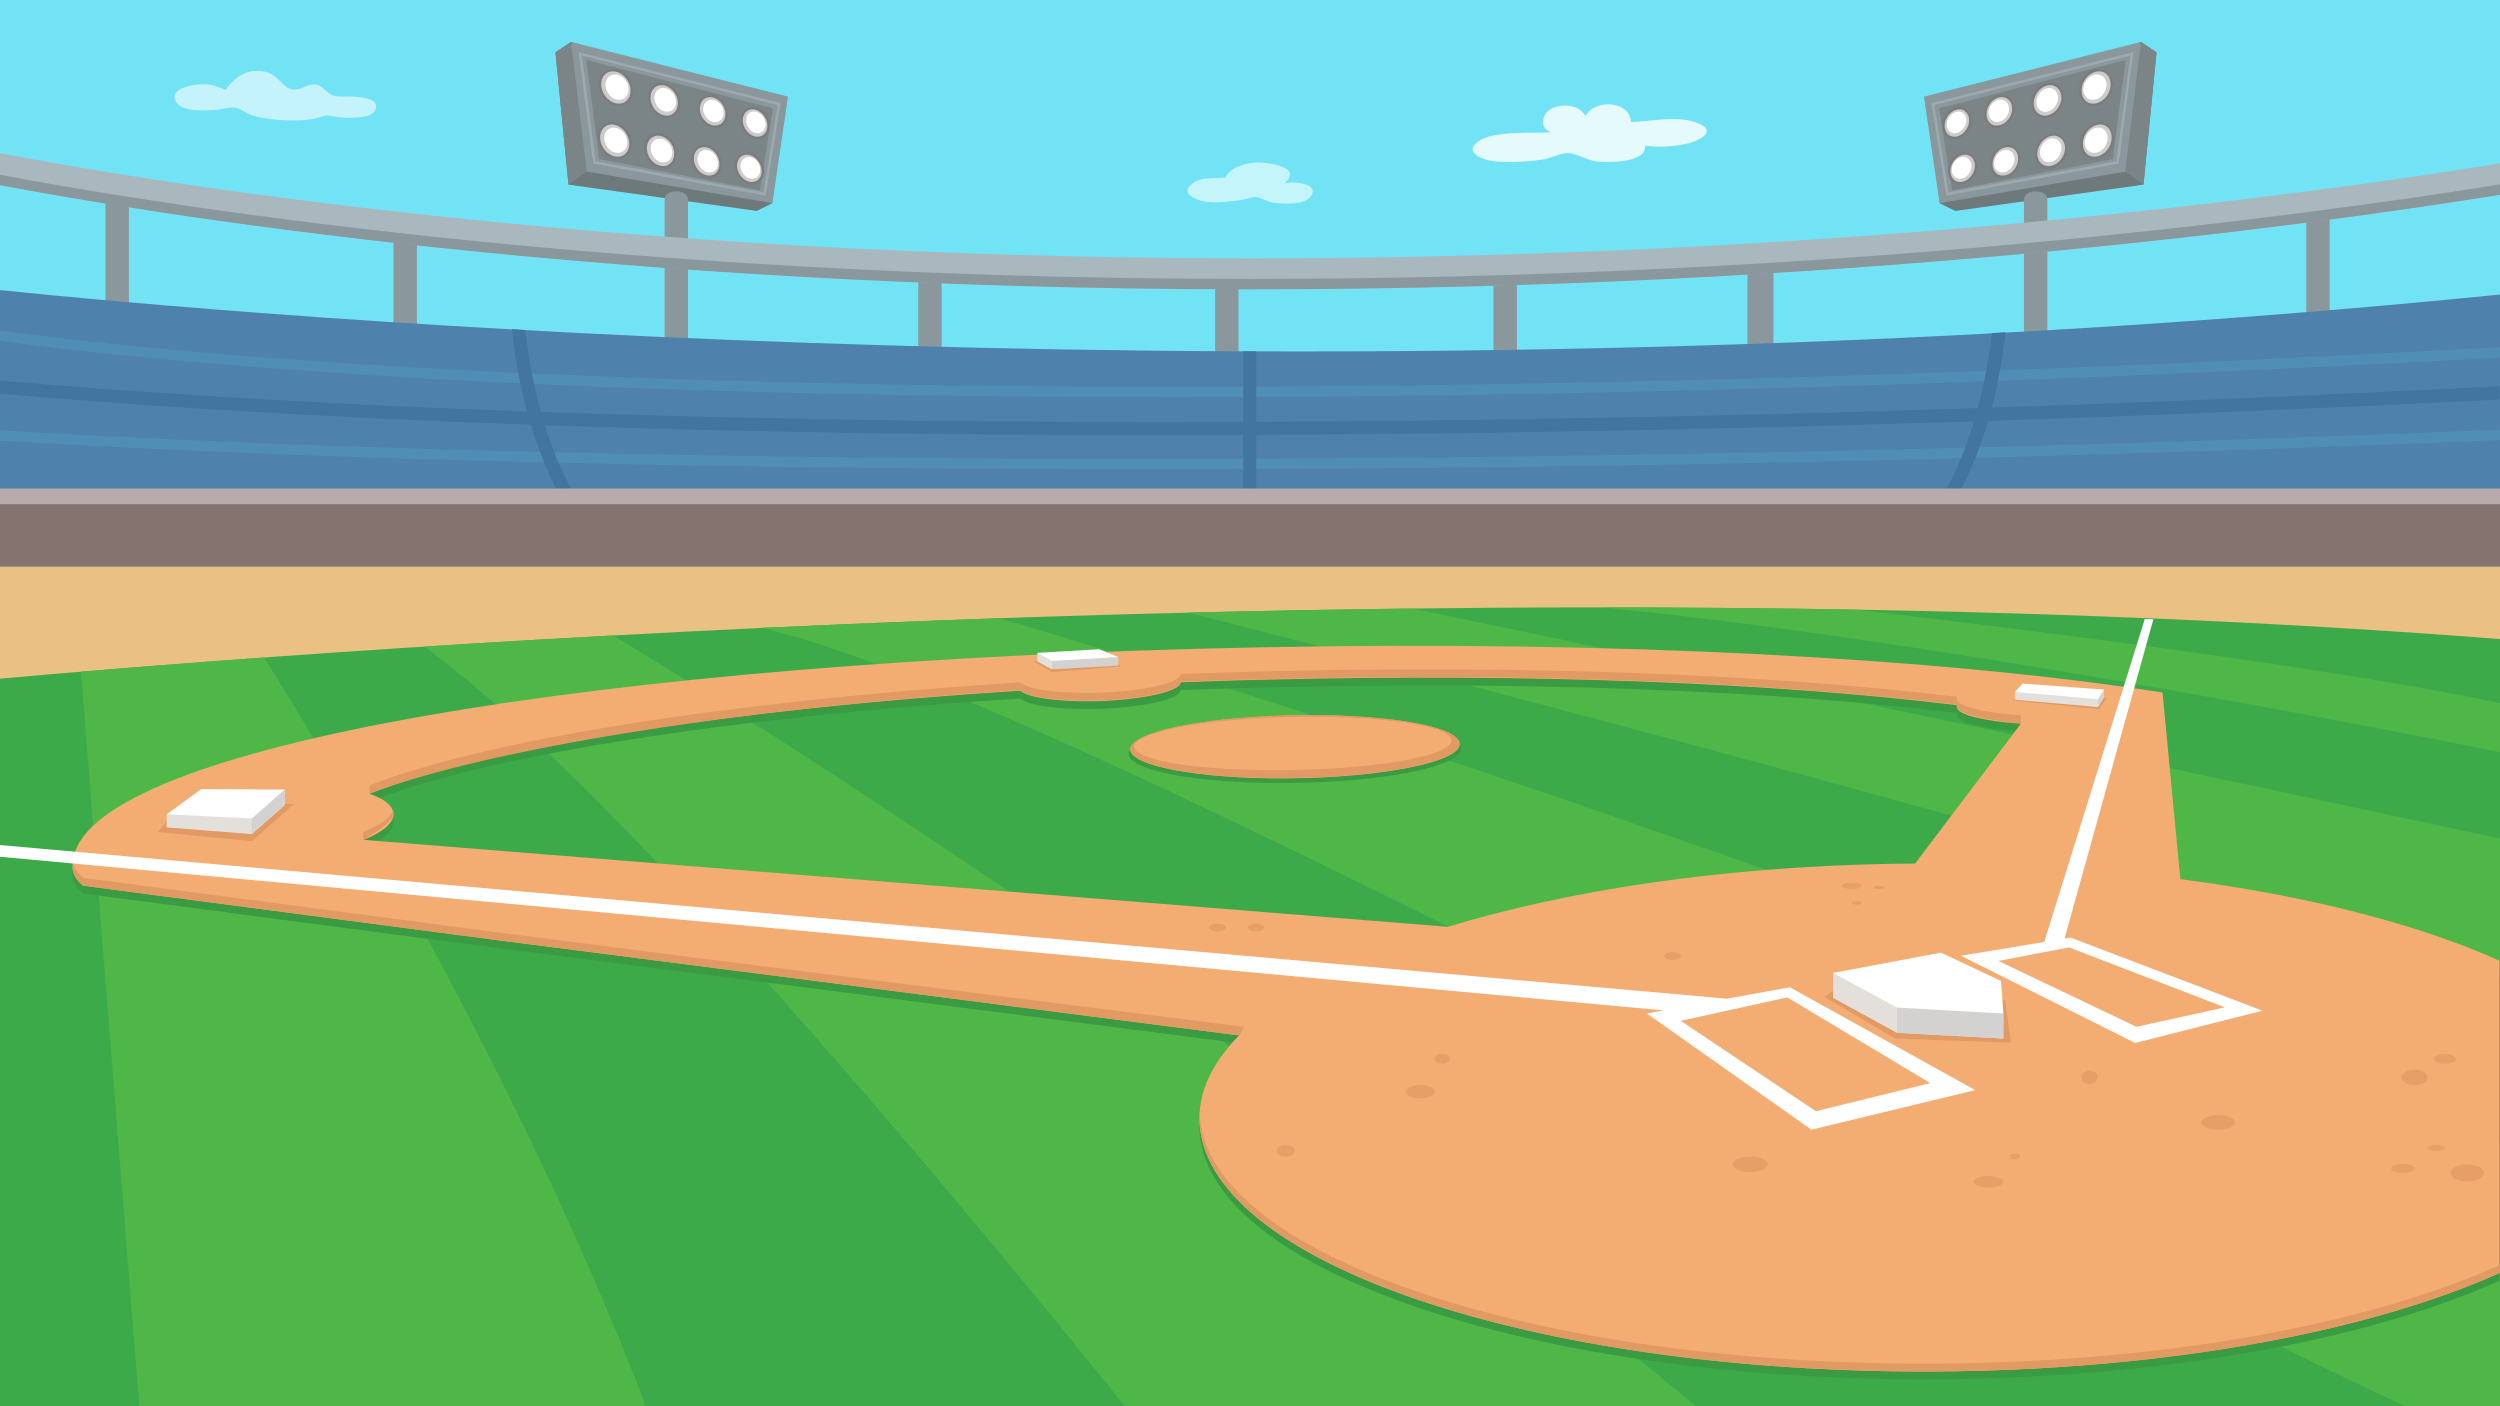 <?xml version="1.0" encoding="utf-8"?>
<!-- Generator: Adobe Illustrator 16.0.0, SVG Export Plug-In . SVG Version: 6.00 Build 0)  -->
<!DOCTYPE svg PUBLIC "-//W3C//DTD SVG 1.1//EN" "http://www.w3.org/Graphics/SVG/1.1/DTD/svg11.dtd">
<svg version="1.1" id="Layer_3" xmlns:x="http://ns.adobe.com/Extensibility/1.0/" xmlns:i="http://ns.adobe.com/AdobeIllustrator/10.0/" xmlns:graph="http://ns.adobe.com/Graphs/1.0/"
	 xmlns="http://www.w3.org/2000/svg" xmlns:xlink="http://www.w3.org/1999/xlink" xmlns:a="http://ns.adobe.com/AdobeSVGViewerExtensions/3.0/"
	 x="0px" y="0px" width="960px" height="540px" viewBox="0 0 960 540" style="enable-background:new 0 0 960 540;"
	 xml:space="preserve">
<rect style="fill:#72E3F4;" width="960" height="540"/>
<g>
	<g>
		<path style="fill:#E4FAFD;" d="M595,50.5c2.8,1.2-19.1-1-26.2,3.1c-8,4.5,0.3,7.9,5.4,8.4c6.1,0.5,12.1,0.1,18-0.7
			c3-0.4,7.2-2.6,10-2.5c2.8,0,7.4,2.8,10.9,3.2c4,0.4,19.3,0.8,18.6-6.1c4.9,0.8,10.7,0.4,15.5-0.6c4.1-0.7,12.7-4.6,5.3-7.8
			c-7.6-3.4-18.4-0.9-26.2-0.6c-0.3-8.3-14-9-17.5-2.3c-2.4-5.4-13.3-5.4-15.8-0.1C593,44.6,591.2,48.9,595,50.5z"/>
	</g>
	<g>
		<path style="fill:#C4F5FB;" d="M470.6,68.2c1.4-3.7,7.2-5.5,11.6-5.8c4.2-0.2,18.7,1.6,10.9,8.1c3.2-1.2,14.6,0,9.9,5.3
			c-2.5,3-10.2,2.5-13.6,2.1c-2.5-0.2-5.1-2.1-7.2-2.3c-1.8,0-4.9,1.4-6.9,1.4c-4.6,0.5-10.4,1.4-15-0.2c-9-3-1.8-8.3,3.7-8.3
			L470.6,68.2z"/>
	</g>
	<g>
		<path style="fill:#C5F3FB;" d="M86.5,34.5c-2-0.9-4.5-1.9-6.7-2.1c-2.3-0.2-4.8,0.1-7,0.6c-3.4,0.7-8,2.8-4.6,6.9
			c3,3.2,10.9,2.5,14.9,2.3c2.1-0.3,4.7-1,6.8-0.9c2.3,0.2,4.3,2,6.5,2.8c5.4,1.8,12.3,2.3,18.1,2.1c2.6,0,5.1-0.3,7.7-1
			c3.1-0.9,2.9-1.2,6.5-0.4c3,0.5,14,1.3,15.5-2.7c1.8-4.6-6.3-4.8-8.9-5c-2.5-0.2-5.5,0.3-7.8-0.6c-2.1-0.8-3.1-3.1-5.3-3.8
			c-3.6-1.3-6.4,2.2-9.8,1.7c-2.8-0.4-4.9-3.7-7.2-5.3c-2.5-1.8-4.9-2-8-1.8c-4.2,0.3-8.3,3.9-10.6,7.3
			C86.6,34.5,86.5,34.5,86.5,34.5z"/>
	</g>
</g>
<rect y="217.6" style="fill:#EAC182;" width="960" height="322.4"/>
<g>
	<g>
		<polygon style="fill:#6E797C;" points="823.1,70.9 750.8,81 744.8,78 744.8,41.1 822.1,16.1 828.1,20.1 		"/>
		<polygon style="fill:#7B8587;" points="822.1,16.1 821.4,16.3 816.1,65.9 823.1,70.9 828.1,20.1 		"/>
		<path style="fill:#8A989E;" d="M781.7,142.2c-2.5,0-4.5-2-4.5-4.5V77c0-2.5,2-3.5,4.5-3.5s4.5,1,4.5,3.5v60.7
			C786.2,140.2,784.2,142.2,781.7,142.2z"/>
		<polygon style="fill:#8A989E;" points="816.1,65.9 744.8,78 738.8,37.1 822.1,16.1 		"/>
		<g>
			<path style="fill:#9EA9AD;" d="M747.4,75.1l-5.7-35.5L819.2,20l-5.6,42.8L747.4,75.1z M742.8,40.3l5.4,33.6l64.5-12l5.4-40.6
				L742.8,40.3z"/>
		</g>
		<polygon style="fill:#7B8587;" points="811.3,61.1 749.6,73.1 744.6,41.6 816.3,23 		"/>
		<g>
			<g>
				<g>
					
						<ellipse transform="matrix(0.858 0.514 -0.514 0.858 131.209 -379.665)" style="fill:#CCCCCC;" cx="751.4" cy="47.2" rx="4.9" ry="6"/>
					<path style="fill:#7C7C7C;" d="M750.5,53.4c-0.9,0-1.7-0.2-2.4-0.7c-2.5-1.5-3.1-5.3-1.3-8.3c1.3-2.1,3.4-3.5,5.6-3.5
						c0.9,0,1.7,0.2,2.4,0.7c2.5,1.5,3.1,5.3,1.3,8.3C754.8,52.1,752.6,53.4,750.5,53.4z M752.4,42c-1.8,0-3.6,1.2-4.7,3
						c-1.6,2.6-1.1,5.7,0.9,7c0.6,0.3,1.2,0.5,1.9,0.5c1.8,0,3.6-1.2,4.7-3c1.6-2.6,1.1-5.7-0.9-7C753.7,42.1,753.1,42,752.4,42z"/>
				</g>
				
					<ellipse transform="matrix(0.858 0.514 -0.514 0.858 131.083 -379.459)" style="fill:#FFFFFF;" cx="751.1" cy="47.1" rx="3.5" ry="4.4"/>
			</g>
			<g>
				<g>
					
						<ellipse transform="matrix(0.858 0.514 -0.514 0.858 140.479 -378.313)" style="fill:#CCCCCC;" cx="753.7" cy="64.6" rx="4.9" ry="6"/>
					<path style="fill:#7C7C7C;" d="M752.7,70.9c-0.9,0-1.7-0.2-2.4-0.7c-2.5-1.5-3.1-5.3-1.3-8.3c1.3-2.1,3.4-3.5,5.6-3.5
						c0.9,0,1.7,0.2,2.4,0.7c2.5,1.5,3.1,5.3,1.3,8.3C757,69.5,754.9,70.9,752.7,70.9z M754.6,59.4c-1.8,0-3.6,1.2-4.7,3
						c-1.6,2.6-1.1,5.7,0.9,7c0.6,0.3,1.2,0.5,1.9,0.5c1.8,0,3.6-1.2,4.7-3c1.6-2.6,1.1-5.7-0.9-7C755.9,59.6,755.3,59.4,754.6,59.4
						z"/>
				</g>
				<path style="fill:#FFFFFF;" d="M756.3,66.3c-1.2,2.1-3.6,2.9-5.3,1.9c-1.7-1-2-3.5-0.8-5.6c1.2-2.1,3.6-2.9,5.3-1.9
					C757.2,61.8,757.6,64.3,756.3,66.3z"/>
			</g>
			<g>
				<g>
					
						<ellipse transform="matrix(0.858 0.514 -0.514 0.858 131.249 -388.636)" style="fill:#CCCCCC;" cx="767.7" cy="42.8" rx="5.1" ry="6.3"/>
					<path style="fill:#7C7C7C;" d="M766.7,49.3c-0.9,0-1.7-0.2-2.5-0.7c-2.6-1.6-3.2-5.5-1.3-8.7c1.3-2.2,3.5-3.6,5.8-3.6
						c0.9,0,1.7,0.2,2.5,0.7c1.3,0.8,2.1,2.1,2.4,3.8c0.2,1.6-0.1,3.4-1.1,4.9C771.2,47.9,769,49.3,766.7,49.3z M768.7,37.3
						c-1.9,0-3.8,1.2-4.9,3.1c-1.6,2.7-1.2,6,1,7.3c0.6,0.4,1.3,0.5,2,0.5c1.9,0,3.8-1.2,4.9-3.1c0.8-1.3,1.1-2.8,0.9-4.2
						c-0.2-1.4-0.9-2.4-1.9-3.1C770.1,37.5,769.4,37.3,768.7,37.3z"/>
				</g>
				
					<ellipse transform="matrix(0.858 0.514 -0.514 0.858 131.169 -388.497)" style="fill:#FFFFFF;" cx="767.3" cy="42.7" rx="3.7" ry="4.5"/>
			</g>
			<g>
				<g>
					
						<ellipse transform="matrix(0.858 0.514 -0.514 0.858 141.438 -387.073)" style="fill:#CCCCCC;" cx="770" cy="62" rx="5.1" ry="6.3"/>
					<path style="fill:#7C7C7C;" d="M769,68.5c-0.9,0-1.7-0.2-2.5-0.7c-2.6-1.6-3.2-5.5-1.3-8.7c1.3-2.2,3.5-3.6,5.8-3.6
						c0.9,0,1.7,0.2,2.5,0.7c2.6,1.6,3.2,5.5,1.3,8.7C773.5,67.1,771.3,68.5,769,68.5z M771,56.5c-1.9,0-3.8,1.2-4.9,3.1
						c-1.6,2.7-1.2,6,1,7.3c0.6,0.4,1.3,0.5,2,0.5c1.9,0,3.8-1.2,4.9-3.1c1.6-2.7,1.2-6-1-7.3C772.4,56.7,771.7,56.5,771,56.5z"/>
				</g>
				<path style="fill:#FFFFFF;" d="M772.8,63.8c-1.3,2.2-3.8,3-5.5,2c-1.8-1-2.1-3.6-0.8-5.8c1.3-2.2,3.8-3,5.5-2
					S774.1,61.6,772.8,63.8z"/>
			</g>
			<g>
				<g>
					
						<ellipse transform="matrix(0.858 0.514 -0.514 0.858 131.693 -398.739)" style="fill:#CCCCCC;" cx="786.3" cy="38.6" rx="5.4" ry="6.7"/>
					<path style="fill:#7C7C7C;" d="M785.2,45.4c-1,0-1.8-0.2-2.6-0.7c-2.8-1.7-3.4-5.8-1.4-9.2c1.4-2.4,3.8-3.8,6.1-3.8
						c1,0,1.8,0.2,2.6,0.7c2.8,1.7,3.4,5.8,1.4,9.2C790,44,787.6,45.4,785.2,45.4z M787.3,32.7c-2,0-4.1,1.3-5.3,3.3
						c-1.8,2.9-1.3,6.4,1.1,7.8c0.6,0.4,1.4,0.6,2.1,0.6c2,0,4.1-1.3,5.3-3.3c1.8-2.9,1.3-6.4-1.1-7.8
						C788.8,32.9,788.1,32.7,787.3,32.7z"/>
				</g>
				
					<ellipse transform="matrix(0.858 0.514 -0.514 0.858 131.616 -398.605)" style="fill:#FFFFFF;" cx="785.9" cy="38.5" rx="3.9" ry="4.8"/>
			</g>
			<g>
				<g>
					
						<ellipse transform="matrix(0.858 0.514 -0.514 0.858 141.893 -396.716)" style="fill:#CCCCCC;" cx="787.7" cy="58" rx="5.4" ry="6.7"/>
					<path style="fill:#7C7C7C;" d="M786.6,64.9c-1,0-1.8-0.2-2.6-0.7c-2.8-1.7-3.4-5.8-1.4-9.2c1.4-2.4,3.8-3.8,6.1-3.8
						c1,0,1.8,0.2,2.6,0.7c2.8,1.7,3.4,5.8,1.4,9.2C791.3,63.4,789,64.9,786.6,64.9z M788.7,52.1c-2,0-4.1,1.3-5.3,3.3
						c-1.8,2.9-1.3,6.4,1.1,7.8c0.6,0.4,1.4,0.6,2.1,0.6c2,0,4.1-1.3,5.3-3.3c1.8-2.9,1.3-6.4-1.1-7.8
						C790.2,52.3,789.5,52.1,788.7,52.1z"/>
				</g>
				
					<ellipse transform="matrix(0.858 0.514 -0.514 0.858 141.825 -396.592)" style="fill:#FFFFFF;" cx="787.2" cy="57.9" rx="3.9" ry="4.8"/>
			</g>
			<g>
				<g>
					
						<ellipse transform="matrix(0.858 0.514 -0.514 0.858 131.827 -409.07)" style="fill:#CCCCCC;" cx="804.9" cy="33.6" rx="5.7" ry="7"/>
					<path style="fill:#7C7C7C;" d="M803.8,40.8c-1,0-1.9-0.3-2.8-0.8c-2.9-1.8-3.6-6.1-1.5-9.6c1.5-2.5,3.9-4,6.4-4
						c1,0,1.9,0.3,2.8,0.8c2.9,1.8,3.6,6.1,1.5,9.6C808.8,39.3,806.3,40.8,803.8,40.8z M806,27.4c-2.1,0-4.3,1.4-5.6,3.5
						c-1.8,3.1-1.3,6.8,1.1,8.3c0.7,0.4,1.4,0.6,2.3,0.6c2.1,0,4.3-1.4,5.6-3.5c1.8-3.1,1.3-6.8-1.1-8.3
						C807.6,27.6,806.8,27.4,806,27.4z"/>
				</g>
				<path style="fill:#FFFFFF;" d="M808,35.6c-1.4,2.4-4.2,3.4-6.2,2.2c-2-1.2-2.4-4.1-0.9-6.5c1.4-2.4,4.2-3.4,6.2-2.2
					C809.1,30.3,809.5,33.2,808,35.6z"/>
			</g>
			<g>
				<g>
					
						<ellipse transform="matrix(0.858 0.514 -0.514 0.858 142.369 -406.389)" style="fill:#CCCCCC;" cx="805.4" cy="54" rx="5.7" ry="7"/>
					<path style="fill:#7C7C7C;" d="M804.3,61.2c-1,0-1.9-0.3-2.8-0.7c-2.9-1.8-3.6-6.1-1.5-9.6c1.5-2.5,3.9-4,6.4-4
						c1,0,1.9,0.3,2.8,0.8c2.9,1.8,3.6,6.1,1.5,9.6C809.2,59.7,806.7,61.2,804.3,61.2z M806.5,47.8c-2.1,0-4.3,1.4-5.6,3.5
						c-1.8,3.1-1.3,6.8,1.1,8.3c0.7,0.4,1.4,0.6,2.2,0.6c2.1,0,4.3-1.4,5.6-3.5c1.8-3.1,1.3-6.8-1.1-8.3
						C808,48,807.3,47.8,806.5,47.8z"/>
				</g>
				<path style="fill:#FFFFFF;" d="M808.5,56c-1.4,2.4-4.2,3.4-6.2,2.2c-2-1.2-2.4-4.1-0.9-6.5c1.4-2.4,4.2-3.4,6.2-2.2
					C809.5,50.7,809.9,53.6,808.5,56z"/>
			</g>
		</g>
	</g>
	<g>
		<polygon style="fill:#6E797C;" points="218.3,70.9 290.6,81 296.6,78 296.6,41.1 219.3,16.1 213.3,20.1 		"/>
		<polygon style="fill:#7B8587;" points="219.3,16.1 220,16.3 225.3,65.9 218.3,70.9 213.3,20.1 		"/>
		<path style="fill:#8A989E;" d="M259.7,142.2c2.5,0,4.5-2,4.5-4.5V77c0-2.5-2-3.5-4.5-3.5s-4.5,1-4.5,3.5v60.7
			C255.2,140.2,257.2,142.2,259.7,142.2z"/>
		<polygon style="fill:#8A989E;" points="225.3,65.9 296.6,78 302.6,37.1 219.3,16.1 		"/>
		<g>
			<path style="fill:#9EA9AD;" d="M294,75.1l-66.2-12.3L222.2,20l77.5,19.6L294,75.1z M228.7,61.9l64.5,12l5.4-33.6l-75.2-19
				L228.7,61.9z"/>
		</g>
		<polygon style="fill:#7B8587;" points="230.1,61.1 291.8,73.1 296.8,41.6 225.1,23 		"/>
		<g>
			<g>
				<g>
					
						<ellipse transform="matrix(-0.858 0.514 -0.514 -0.858 562.895 -61.431)" style="fill:#CCCCCC;" cx="289.9" cy="47.2" rx="4.9" ry="6"/>
					<path style="fill:#7C7C7C;" d="M285.3,50c-1.8-3.1-1.3-6.8,1.3-8.3c0.7-0.4,1.5-0.7,2.4-0.7c2.1,0,4.3,1.3,5.6,3.5
						c1.8,3.1,1.3,6.8-1.3,8.3c-0.7,0.4-1.5,0.7-2.4,0.7C288.7,53.4,286.6,52.1,285.3,50z M287.1,42.5c-2.1,1.2-2.5,4.4-0.9,7
						c1.1,1.8,2.9,3,4.7,3c0.7,0,1.3-0.2,1.9-0.5c2.1-1.2,2.5-4.4,0.9-7c-1.1-1.8-2.9-3-4.7-3C288.3,42,287.7,42.1,287.1,42.5z"/>
				</g>
				
					<ellipse transform="matrix(-0.858 0.514 -0.514 -0.858 563.549 -61.812)" style="fill:#FFFFFF;" cx="290.3" cy="47.1" rx="3.5" ry="4.4"/>
			</g>
			<g>
				<g>
					
						<ellipse transform="matrix(-0.858 0.514 -0.514 -0.858 567.706 -27.874)" style="fill:#CCCCCC;" cx="287.7" cy="64.6" rx="4.9" ry="6"/>
					<path style="fill:#7C7C7C;" d="M283.1,67.4c-1.8-3.1-1.3-6.8,1.3-8.3c0.7-0.4,1.5-0.7,2.4-0.7c2.1,0,4.3,1.3,5.6,3.5
						c1.8,3.1,1.3,6.8-1.3,8.3c-0.7,0.4-1.5,0.7-2.4,0.7C286.5,70.9,284.4,69.5,283.1,67.4z M284.9,59.9c-2.1,1.2-2.5,4.4-0.9,7
						c1.1,1.8,2.9,3,4.7,3c0.7,0,1.3-0.2,1.9-0.5c2.1-1.2,2.5-4.4,0.9-7c-1.1-1.8-2.9-3-4.7-3C286.1,59.4,285.4,59.6,284.9,59.9z"/>
				</g>
				<path style="fill:#FFFFFF;" d="M285.1,66.3c1.2,2.1,3.6,2.9,5.3,1.9c1.7-1,2-3.5,0.8-5.6c-1.2-2.1-3.6-2.9-5.3-1.9
					C284.2,61.8,283.8,64.3,285.1,66.3z"/>
			</g>
			<g>
				<g>
					
						<ellipse transform="matrix(-0.858 0.514 -0.514 -0.858 530.407 -61.225)" style="fill:#CCCCCC;" cx="273.7" cy="42.8" rx="5.1" ry="6.3"/>
					<path style="fill:#7C7C7C;" d="M268.9,45.7c-0.9-1.5-1.3-3.3-1.1-4.9c0.2-1.7,1.1-3,2.4-3.8c0.7-0.4,1.6-0.7,2.5-0.7
						c2.2,0,4.4,1.4,5.8,3.6c1.9,3.2,1.3,7.1-1.3,8.7c-0.7,0.4-1.6,0.7-2.5,0.7C272.4,49.3,270.2,47.9,268.9,45.7z M270.7,37.8
						c-1,0.6-1.7,1.7-1.9,3.1c-0.2,1.4,0.1,2.9,0.9,4.2c1.1,1.9,3.1,3.1,4.9,3.1c0.7,0,1.4-0.2,2-0.5c2.2-1.3,2.6-4.6,1-7.3
						c-1.1-1.9-3.1-3.1-4.9-3.1C272,37.3,271.3,37.5,270.7,37.8z"/>
				</g>
				
					<ellipse transform="matrix(-0.858 0.514 -0.514 -0.858 531.079 -61.654)" style="fill:#FFFFFF;" cx="274.1" cy="42.7" rx="3.7" ry="4.5"/>
			</g>
			<g>
				<g>
					
						<ellipse transform="matrix(-0.858 0.514 -0.514 -0.858 536.021 -24.381)" style="fill:#CCCCCC;" cx="271.4" cy="62" rx="5.1" ry="6.3"/>
					<path style="fill:#7C7C7C;" d="M266.6,64.9c-1.9-3.2-1.3-7.1,1.3-8.7c0.8-0.4,1.6-0.7,2.5-0.7c2.2,0,4.5,1.4,5.8,3.6
						c1.9,3.2,1.3,7.1-1.3,8.7c-0.7,0.4-1.6,0.7-2.5,0.7C270.1,68.5,267.9,67.1,266.6,64.9z M268.4,57c-2.2,1.3-2.6,4.6-1,7.3
						c1.1,1.9,3.1,3.1,4.9,3.1c0.7,0,1.4-0.2,2-0.5c2.2-1.3,2.6-4.6,1-7.3c-1.1-1.9-3.1-3.1-4.9-3.1C269.7,56.5,269,56.7,268.4,57z"
						/>
				</g>
				<path style="fill:#FFFFFF;" d="M268.6,63.8c1.3,2.2,3.8,3,5.5,2c1.8-1,2.1-3.6,0.8-5.8c-1.3-2.2-3.8-3-5.5-2
					S267.3,61.6,268.6,63.8z"/>
			</g>
			<g>
				<g>
					
						<ellipse transform="matrix(-0.858 0.514 -0.514 -0.858 493.751 -59.498)" style="fill:#CCCCCC;" cx="255.1" cy="38.6" rx="5.4" ry="6.7"/>
					<path style="fill:#7C7C7C;" d="M250,41.6c-2-3.4-1.4-7.5,1.4-9.2c0.8-0.5,1.7-0.7,2.6-0.7c2.4,0,4.7,1.5,6.1,3.8
						c2,3.4,1.4,7.5-1.4,9.2c-0.8,0.5-1.7,0.7-2.6,0.7C253.8,45.4,251.4,44,250,41.6z M251.9,33.3c-2.3,1.4-2.8,4.9-1.1,7.8
						c1.2,2,3.3,3.3,5.3,3.3c0.8,0,1.5-0.2,2.1-0.6c2.3-1.4,2.8-4.9,1.1-7.8c-1.2-2-3.3-3.3-5.3-3.3
						C253.3,32.7,252.6,32.9,251.9,33.3z"/>
				</g>
				
					<ellipse transform="matrix(-0.858 0.514 -0.514 -0.858 494.464 -59.957)" style="fill:#FFFFFF;" cx="255.5" cy="38.5" rx="3.9" ry="4.8"/>
			</g>
			<g>
				<g>
					
						<ellipse transform="matrix(-0.858 0.514 -0.514 -0.858 501.167 -22.727)" style="fill:#CCCCCC;" cx="253.7" cy="58" rx="5.4" ry="6.7"/>
					<path style="fill:#7C7C7C;" d="M248.6,61c-2-3.4-1.4-7.5,1.4-9.2c0.8-0.5,1.7-0.7,2.6-0.7c2.4,0,4.7,1.5,6.1,3.8
						c2,3.4,1.4,7.5-1.4,9.2c-0.8,0.5-1.7,0.7-2.6,0.7C252.4,64.9,250.1,63.4,248.6,61z M250.5,52.7c-2.3,1.4-2.8,4.9-1.1,7.8
						c1.2,2,3.3,3.3,5.3,3.3c0.8,0,1.5-0.2,2.1-0.6c2.3-1.4,2.8-4.9,1.1-7.8c-1.2-2-3.3-3.3-5.3-3.3
						C251.9,52.1,251.2,52.3,250.5,52.7z"/>
				</g>
				
					<ellipse transform="matrix(-0.858 0.514 -0.514 -0.858 501.882 -23.194)" style="fill:#FFFFFF;" cx="254.2" cy="57.9" rx="3.9" ry="4.8"/>
			</g>
			<g>
				<g>
					
						<ellipse transform="matrix(-0.858 0.514 -0.514 -0.858 456.575 -59.134)" style="fill:#CCCCCC;" cx="236.5" cy="33.6" rx="5.7" ry="7"/>
					<path style="fill:#7C7C7C;" d="M231.1,36.8c-2.1-3.6-1.5-7.9,1.5-9.6c0.8-0.5,1.8-0.8,2.8-0.8c2.5,0,4.9,1.5,6.4,4
						c2.1,3.6,1.5,7.9-1.5,9.6c-0.8,0.5-1.8,0.8-2.8,0.8C235.1,40.8,232.6,39.3,231.1,36.8z M233.1,28c-2.5,1.5-3,5.2-1.1,8.3
						c1.3,2.1,3.5,3.5,5.6,3.5c0.8,0,1.6-0.2,2.3-0.6c2.5-1.5,3-5.2,1.1-8.3c-1.3-2.1-3.5-3.5-5.6-3.5
						C234.5,27.4,233.8,27.6,233.1,28z"/>
				</g>
				<path style="fill:#FFFFFF;" d="M233.4,35.6c1.4,2.4,4.2,3.4,6.2,2.2c2-1.2,2.4-4.1,0.9-6.5c-1.4-2.4-4.2-3.4-6.2-2.2
					C232.3,30.3,231.9,33.2,233.4,35.6z"/>
			</g>
			<g>
				<g>
					
						<ellipse transform="matrix(-0.858 0.514 -0.514 -0.858 466.229 -21.014)" style="fill:#CCCCCC;" cx="236" cy="54" rx="5.7" ry="7"/>
					<path style="fill:#7C7C7C;" d="M230.7,57.2c-2.1-3.6-1.5-7.9,1.5-9.6c0.8-0.5,1.8-0.8,2.8-0.8c2.5,0,4.9,1.5,6.4,4
						c2.1,3.6,1.5,7.9-1.5,9.6c-0.8,0.5-1.8,0.7-2.8,0.7C234.6,61.2,232.2,59.7,230.7,57.2z M232.7,48.4c-2.5,1.5-3,5.2-1.1,8.3
						c1.3,2.1,3.5,3.5,5.6,3.5c0.8,0,1.6-0.2,2.2-0.6c2.5-1.5,3-5.2,1.1-8.3c-1.3-2.1-3.5-3.5-5.6-3.5
						C234.1,47.8,233.3,48,232.7,48.4z"/>
				</g>
				<path style="fill:#FFFFFF;" d="M232.9,56c1.4,2.4,4.2,3.4,6.2,2.2c2-1.2,2.4-4.1,0.9-6.5c-1.4-2.4-4.2-3.4-6.2-2.2
					C231.9,50.7,231.5,53.6,232.9,56z"/>
			</g>
		</g>
	</g>
	<g>
		<g>
			<path style="fill:#8A989E;" d="M45,138.1c-2.5,0-4.5-2-4.5-4.5V72.9c0-2.5,2-4.5,4.5-4.5s4.5,2,4.5,4.5v60.7
				C49.5,136.1,47.5,138.1,45,138.1z"/>
		</g>
		<g>
			<path style="fill:#8A989E;" d="M155.6,154.6c-2.5,0-4.5-2-4.5-4.5V89.4c0-2.5,2-4.5,4.5-4.5s4.5,2,4.5,4.5v60.7
				C160.1,152.5,158.1,154.6,155.6,154.6z"/>
		</g>
		<g>
			<path style="fill:#8A989E;" d="M357.1,168.5c-2.5,0-4.5-2-4.5-4.5v-60.7c0-2.5,2-4.5,4.5-4.5s4.5,2,4.5,4.5V164
				C361.6,166.4,359.6,168.5,357.1,168.5z"/>
		</g>
		<g>
			<path style="fill:#8A989E;" d="M890.1,145.1c-2.5,0-4.5-2-4.5-4.5V79.9c0-2.5,2-4.5,4.5-4.5s4.5,2,4.5,4.5v60.7
				C894.6,143.1,892.6,145.1,890.1,145.1z"/>
		</g>
		<g>
			<path style="fill:#8A989E;" d="M676,166.4c-2.8,0-5-2.2-5-5v-60.7c0-2.8,2.2-5,5-5s5,2.2,5,5v60.7
				C681,164.2,678.7,166.4,676,166.4z"/>
		</g>
		<g>
			<path style="fill:#8A989E;" d="M578,168.5c-2.5,0-4.5-2-4.5-4.5v-60.7c0-2.5,2-4.5,4.5-4.5s4.5,2,4.5,4.5V164
				C582.5,166.4,580.5,168.5,578,168.5z"/>
		</g>
		<g>
			<path style="fill:#8A989E;" d="M471.1,170.6c-2.5,0-4.5-2-4.5-4.5v-60.7c0-2.5,2-4.5,4.5-4.5s4.5,2,4.5,4.5v60.7
				C475.6,168.6,473.6,170.6,471.1,170.6z"/>
		</g>
	</g>
	<path style="fill:#A9B8BF;" d="M0,58.8v12.2c54.7,10.4,231.6,40,480,40c225.5,0,402.9-23.9,480-36.3V62.7
		c-75.5,12.3-253.3,36.5-480,36.5C228.8,99.1,51.3,68.7,0,58.8z"/>
	<path style="fill:#8A989E;" d="M0,67.1v4c54.7,10.4,231.6,40,480,40c225.5,0,402.9-23.9,480-36.3v-4
		c-77.1,12.4-254.5,36.3-480,36.3C231.6,107.1,54.7,77.5,0,67.1z"/>
</g>
<g>
	<path style="fill:#4E81AB;" d="M0,111.4v82.2h960v-80.5C506.9,158.6,87.1,120.4,0,111.4z"/>
	<path style="fill:#518EB7;" d="M960,133.3c-355.8,19.6-598,16.8-739.6,10.8C93.6,138.9,23.1,130.2,0,126.9v4
		c23.8,3.3,94.3,11.9,220,17.2c59,2.5,135.5,4.4,230.3,4.4c132.9,0,302-3.8,509.7-15.2V133.3z"/>
	<path style="fill:#518EB7;" d="M0,165.2v4c47.9,3,198.2,11,438.7,11c142.8,0,317.4-2.8,521.3-11.2v-4C412,187.5,75.7,170,0,165.2z"
		/>
	<path style="fill:#42759F;" d="M960,148.3c-44.9,2.3-113.1,5.5-195.1,8.2c2.8-10.7,4.3-20.8,5.2-28.9c-1.7,0.1-3.4,0.2-5.2,0.3
		c-1,8.1-2.6,18.1-5.4,28.8c-32.6,1.1-67.4,2.1-103.7,2.9c-52.4,1.2-111.2,2.1-173.4,2.4v-27.1c-1.7,0-3.3,0-5,0V162
		c-86.1,0.3-178.5-0.6-269.7-3.8c-3.2-11.7-5-22.8-6-31.5c-1.7-0.1-3.4-0.2-5.1-0.3c0.9,8.6,2.6,19.8,5.8,31.6
		c-69.3-2.5-137.9-6.3-202.4-11.8v5c65,5.6,134,9.4,203.8,11.9c3.1,10.2,7.3,20.8,13,30.5h5.9c-6-9.5-10.3-20-13.5-30.3
		c79.1,2.7,159,3.8,234.8,3.8c11.2,0,22.4,0,33.4-0.1v26.6h5V167c62.2-0.3,121-1.2,173.5-2.4c35.7-0.8,70-1.8,102.1-2.8
		c-3.2,10.8-7.7,21.9-14,31.8h5.9c6-10.2,10.4-21.3,13.5-32c82.6-2.7,151.2-5.9,196.5-8.2V148.3z"/>
</g>
<g>
	<rect y="187.6" style="fill:#84736F;" width="960" height="30"/>
	<rect y="187.6" style="fill:#B7ACAB;" width="960" height="6"/>
</g>
<g>
	<path style="fill:#3DAA4A;" d="M0,260.6V540h960V245.4C554,213.7,83.1,253.1,0,260.6z"/>
	<g>
		<path style="fill:#4EB748;" d="M235.5,244c-25.8,1.4-50.1,2.8-72.6,4.3c75,53.7,220,230.6,269.1,291.7h219.2
			C473.3,391.6,286.1,274.9,235.5,244z"/>
		<path style="fill:#4EB748;" d="M53.5,540H248c-48.9-128.3-125.7-254.3-146.6-287.5c-28.2,2-51.9,3.9-70.3,5.4L53.5,540z"/>
		<path style="fill:#4EB748;" d="M615.7,233.3C734.3,244.8,900.8,277,960,288.8V270c-61.6-13-168.6-26.7-247.3-35.9
			C680.1,233.5,647.7,233.3,615.7,233.3z"/>
		<path style="fill:#4EB748;" d="M456.4,235.2c99.1,25.4,359.3,93.1,503.6,140.7V322c-117.1-25-307.9-65.7-417.7-88.3
			C513.1,234,484.4,234.6,456.4,235.2z"/>
		<path style="fill:#4EB748;" d="M383.7,237.4c-31.7,1.1-62.3,2.4-91.4,3.7C397.7,264.6,755.9,461.8,923.6,540H960v-85.9v-15.7
			C880.9,407.8,603.6,301.9,383.7,237.4z"/>
	</g>
</g>
<g>
	<path style="fill:#3A9B43;" d="M837.3,340.6l-0.3-2.7l-4.7-49.2l-1.9-19.8c-85.4-13.2-209.9-20.1-347.9-17.3
		c-253.8,5.1-445.9,38.1-454.2,80.5c-0.8,4.1-1.1,7.1,3.6,11l158.1,20.8c0,0,0,0,0,0l78,10c0,0,0,0,0,0l207.8,26.7
		c-11.3,11.5-16.7,23.8-14.9,36.7c7.8,54.6,141.9,96,298,92.1c82.6-2.1,154-16.5,200.9-37.6V371.9
		C928.4,357.8,885.9,346.9,837.3,340.6z M735.4,334.6c-3.1,0-6.2,0.1-9.4,0.1c-65.2,1.2-124.2,10.2-170,24.2l-416.4-33.4
		c7.1-2.8,11.5-6.3,11.5-9.8c0-3.2-3.4-5.9-9.2-7.9c44.2-17.5,136.2-32.3,249.9-39.6c3.1,3.1,18.4,4.8,34.9,3.8
		c15.6-1,26.6-4,26.7-7c10.7-0.4,21.6-0.8,32.5-1c102.7-2.6,196.4,1.3,265.7,9.8c-0.1,0.2-0.2,0.4-0.2,0.7c0,2.9,10.2,5.4,24.6,6.4
		L735.4,334.6z"/>
	<path style="fill:#F3AC71;" d="M837.3,337.6l-0.3-2.7l-4.7-49.2l-1.9-19.8c-85.4-13.2-209.9-20.1-347.9-17.3
		c-253.8,5.1-445.9,38.1-454.2,80.5c-0.8,4.1-1.1,7.1,3.6,11l158.1,20.8c0,0,0,0,0,0l78,10c0,0,0,0,0,0l207.8,26.7
		c-11.3,11.5-16.7,23.8-14.9,36.7c7.8,54.6,141.9,96,298,92.1c82.6-2.1,154-16.5,200.9-37.6V368.9
		C928.4,354.8,885.9,343.9,837.3,337.6z M735.4,331.6c-3.1,0-6.2,0.1-9.4,0.1c-65.2,1.2-124.2,10.2-170,24.2l-416.4-33.4
		c7.1-2.8,11.5-6.3,11.5-9.8c0-3.2-3.4-5.9-9.2-7.9c44.2-17.5,136.2-32.3,249.9-39.6c3.1,3.1,18.4,4.8,34.9,3.8
		c15.6-1,26.6-4,26.7-7c10.7-0.4,21.6-0.8,32.5-1c102.7-2.6,196.4,1.3,265.7,9.8c-0.1,0.2-0.2,0.4-0.2,0.7c0,2.9,10.2,5.4,24.6,6.4
		L735.4,331.6z"/>
	<g>
		<path style="fill:#E29A64;" d="M151.1,312.7c0-0.5-0.1-1-0.3-1.5c-1,3-5.1,5.9-11.3,8.3v3C143.4,320.3,151.1,315.2,151.1,312.7z"
			/>
		<path style="fill:#E29A64;" d="M751.4,268.3c0-0.2,0.1-0.4,0.2-0.7c-69.2-8.4-163-12.4-265.7-9.8c-11,0.3-21.8,0.6-32.5,1
			c-0.1,3-11.1,6-26.7,7c-16.5,1-31.8-0.7-34.9-3.8c-113.6,7.4-205.7,22.2-249.9,39.6v3c45.5-16.8,139.3-32.5,249.9-39.6
			c3.1,3.1,18.4,4.8,34.9,3.8c15.6-1,26.6-4,26.7-7c10.7-0.4,21.6-0.8,32.5-1c102.7-2.6,196.4,1.3,265.7,9.8
			c-0.1,0.2-0.2,0.4-0.2,0.7c0,2.8,11.4,5.3,24.6,6.4v-3C761.7,273.7,751.4,271.2,751.4,268.3z"/>
		<path style="fill:#E29A64;" d="M475.9,397.6c0.8-0.9,1-2.4,1.8-3.3l-209.6-26.4c0,0,0,0,0,0l-78-10c0,0,0,0,0,0L32,337.1
			c-2.5-2.1-3.6-4-3.9-5.9c-0.4,3.1,0.1,5.7,3.9,8.9l158.1,20.8c0,0,0,0,0,0l78,10c0,0,0,0,0,0L475.9,397.6z"/>
		<path style="fill:#E29A64;" d="M461,431.3c-0.2-1.2-0.3-2.3-0.3-3.5c-0.1,2.1,0,4.3,0.3,6.5c7.8,54.6,141.9,96,298,92.1
			c82.6-2.1,154-16.5,200.9-37.6v-3c-47,21.1-118.4,35.5-200.9,37.6C602.9,527.3,468.8,485.9,461,431.3z"/>
	</g>
</g>
<g>
	<path style="fill:#FFFFFF;" d="M687.3,379.1l-24.2,4.4L0,324.5v4.5L638.8,388l-6.4,1.2l63.2,44.6l62.9-15.2L687.3,379.1z
		 M645.4,392l40.9-9l54.9,32.9l-43.9,10.8L645.4,392z"/>
	<path style="fill:#FFFFFF;" d="M795,360l-2.2,0.4l34.1-122.6c-1.1,0-2.2-0.1-3.3-0.1l-38.6,124l-32,5.3l66.9,33.5l48.9-12.4
		L795,360z M767.4,369l27.1-5.2l59.8,23l-33.9,7.5L767.4,369z"/>
	<g>
		<ellipse style="fill:#E89E67;" cx="545.4" cy="419.2" rx="5.6" ry="2.6"/>
		<ellipse style="fill:#E89E67;" cx="553.9" cy="406.6" rx="3" ry="1.9"/>
		<ellipse style="fill:#E89E67;" cx="802.4" cy="413.7" rx="3.1" ry="2.6"/>
		<ellipse style="fill:#E89E67;" cx="493.7" cy="441.9" rx="3.5" ry="2.2"/>
		<path style="fill:#E89E67;" d="M678.7,447.1c0,1.6-3,3-6.7,3s-6.7-1.3-6.7-3c0-1.6,3-3,6.7-3S678.7,445.4,678.7,447.1z"/>
		<ellipse style="fill:#E89E67;" cx="851.8" cy="431" rx="6.5" ry="2.8"/>
		<ellipse style="fill:#E89E67;" cx="763.6" cy="453.8" rx="5.7" ry="2.2"/>
		<ellipse style="fill:#E89E67;" cx="773.7" cy="444.1" rx="2" ry="1.1"/>
		<ellipse style="fill:#E89E67;" cx="927.2" cy="413.7" rx="5" ry="3"/>
		<ellipse style="fill:#E89E67;" cx="938.8" cy="406.6" rx="4.2" ry="1.9"/>
		<ellipse style="fill:#E89E67;" cx="947.4" cy="450.4" rx="6.4" ry="3.3"/>
		<ellipse style="fill:#E89E67;" cx="922.7" cy="448.7" rx="4.5" ry="1.7"/>
		<path style="fill:#E89E67;" d="M938.8,440.8c0,0.6-1.5,1.1-3.2,1.1c-1.8,0-3.2-0.5-3.2-1.1c0-0.6,1.5-1.1,3.2-1.1
			C937.3,439.6,938.8,440.1,938.8,440.8z"/>
		<ellipse style="fill:#E89E67;" cx="711.1" cy="340.2" rx="3.7" ry="1.2"/>
		<ellipse style="fill:#E89E67;" cx="721.5" cy="340.8" rx="2.2" ry="0.6"/>
		<ellipse style="fill:#E89E67;" cx="713" cy="346.7" rx="1.9" ry="0.7"/>
		<ellipse style="fill:#E89E67;" cx="467.5" cy="356.2" rx="3.3" ry="1.5"/>
		<ellipse style="fill:#E89E67;" cx="482.3" cy="356.2" rx="3.1" ry="1.5"/>
		<ellipse style="fill:#E89E67;" cx="642.3" cy="367.1" rx="3.2" ry="1.5"/>
	</g>
</g>
<g>
	<path style="fill:#3A9B43;" d="M561,287.4c0.1,7.1-30.6,13-66.7,13.3c-34.1,0.2-60.6-4.7-60.9-11.1c-0.2-6.4,26-12.3,60.2-13.2
		C529.9,275.3,560.9,280.3,561,287.4z"/>
	<path style="fill:#F3AC71;" d="M560.5,285.7c0.1,7-30.3,12.9-66.1,13.2c-33.8,0.2-60.1-4.7-60.3-11c-0.2-6.4,25.7-12.2,59.7-13.1
		C529.6,273.7,560.4,278.6,560.5,285.7z"/>
	<path style="fill:#E29A64;" d="M493.7,274.7c-33.9,0.9-59.9,6.8-59.7,13.1c0.2,6.3,26.5,11.3,60.3,11c35.8-0.3,66.2-6.2,66.1-13.2
		C560.4,278.6,529.6,273.7,493.7,274.7z M493.6,295.7c-32.6,0.4-57.9-3.6-58.1-9c-0.2-5.3,24.9-10.4,57.6-11.3
		c34.6-1,64.2,3,64.3,8.9C557.4,290.3,528.1,295.4,493.6,295.7z"/>
</g>
<g>
	<polygon style="fill:#E29A64;" points="703.9,380.5 700.6,382.8 727.7,398.8 772.2,400.4 770,384.3 744.4,373.6 	"/>
	<polygon style="fill:#E3E0DB;" points="703.9,383.2 703.9,373.6 745.3,375.4 769.3,389.2 769.3,398.8 728.4,396.6 	"/>
	<polygon style="fill:#D3D2D1;" points="769.3,389.2 763.4,385.8 728.4,384.3 728.4,396.6 769.3,398.8 	"/>
	<polygon style="fill:#FFFFFF;" points="703.9,373.6 745.3,365.8 768.4,376.7 769.3,389.2 728.4,386.9 	"/>
	<g>
		<polygon style="fill:#E29A64;" points="774.8,267.2 773,269 806.2,272.3 808.9,268.1 778.2,265.5 		"/>
		<polygon style="fill:#E3E0DB;" points="776.7,265.4 807.9,264.8 807.9,267.8 805.6,271.5 773.7,268.7 773.7,265.7 		"/>
		<polygon style="fill:#D3D2D1;" points="805.6,268.5 805.6,271.5 807.9,267.8 807.9,264.8 		"/>
		<polygon style="fill:#FFFFFF;" points="776.7,262.5 807.9,264.8 805.6,268.5 773.7,265.7 		"/>
	</g>
</g>
<g>
	<polygon style="fill:#E29A64;" points="64,315.3 60.7,319.5 96.7,323 113,308.7 89.7,308.7 	"/>
	<polygon style="fill:#E3E0DB;" points="77.3,309 64,312.7 64,317.7 96.7,320.3 109.3,309.2 109.3,303.2 	"/>
	<polygon style="fill:#D3D2D1;" points="96.7,320.3 96.7,320.3 109.3,309.2 109.3,303.2 105.8,303.8 96.7,310.8 	"/>
	<polygon style="fill:#FFFFFF;" points="77.3,303 64,312.7 96.7,314.3 109.3,303.2 	"/>
</g>
<g>
	<polygon style="fill:#E29A64;" points="399.4,253.6 396.8,253.9 404,258.1 430.5,255.9 428.1,254.4 	"/>
	<polygon style="fill:#D3D2D1;" points="398.4,254 404,257 429.4,255.6 429.4,252.3 422,252.6 398.4,250.7 	"/>
	<polygon style="fill:#E3E0DB;" points="399,250.8 398.4,250.7 398.4,254 404,257 404,253 	"/>
	<polygon style="fill:#FFFFFF;" points="398.4,250.7 404,253.8 429.4,252.3 422,249.3 	"/>
</g>
</svg>

